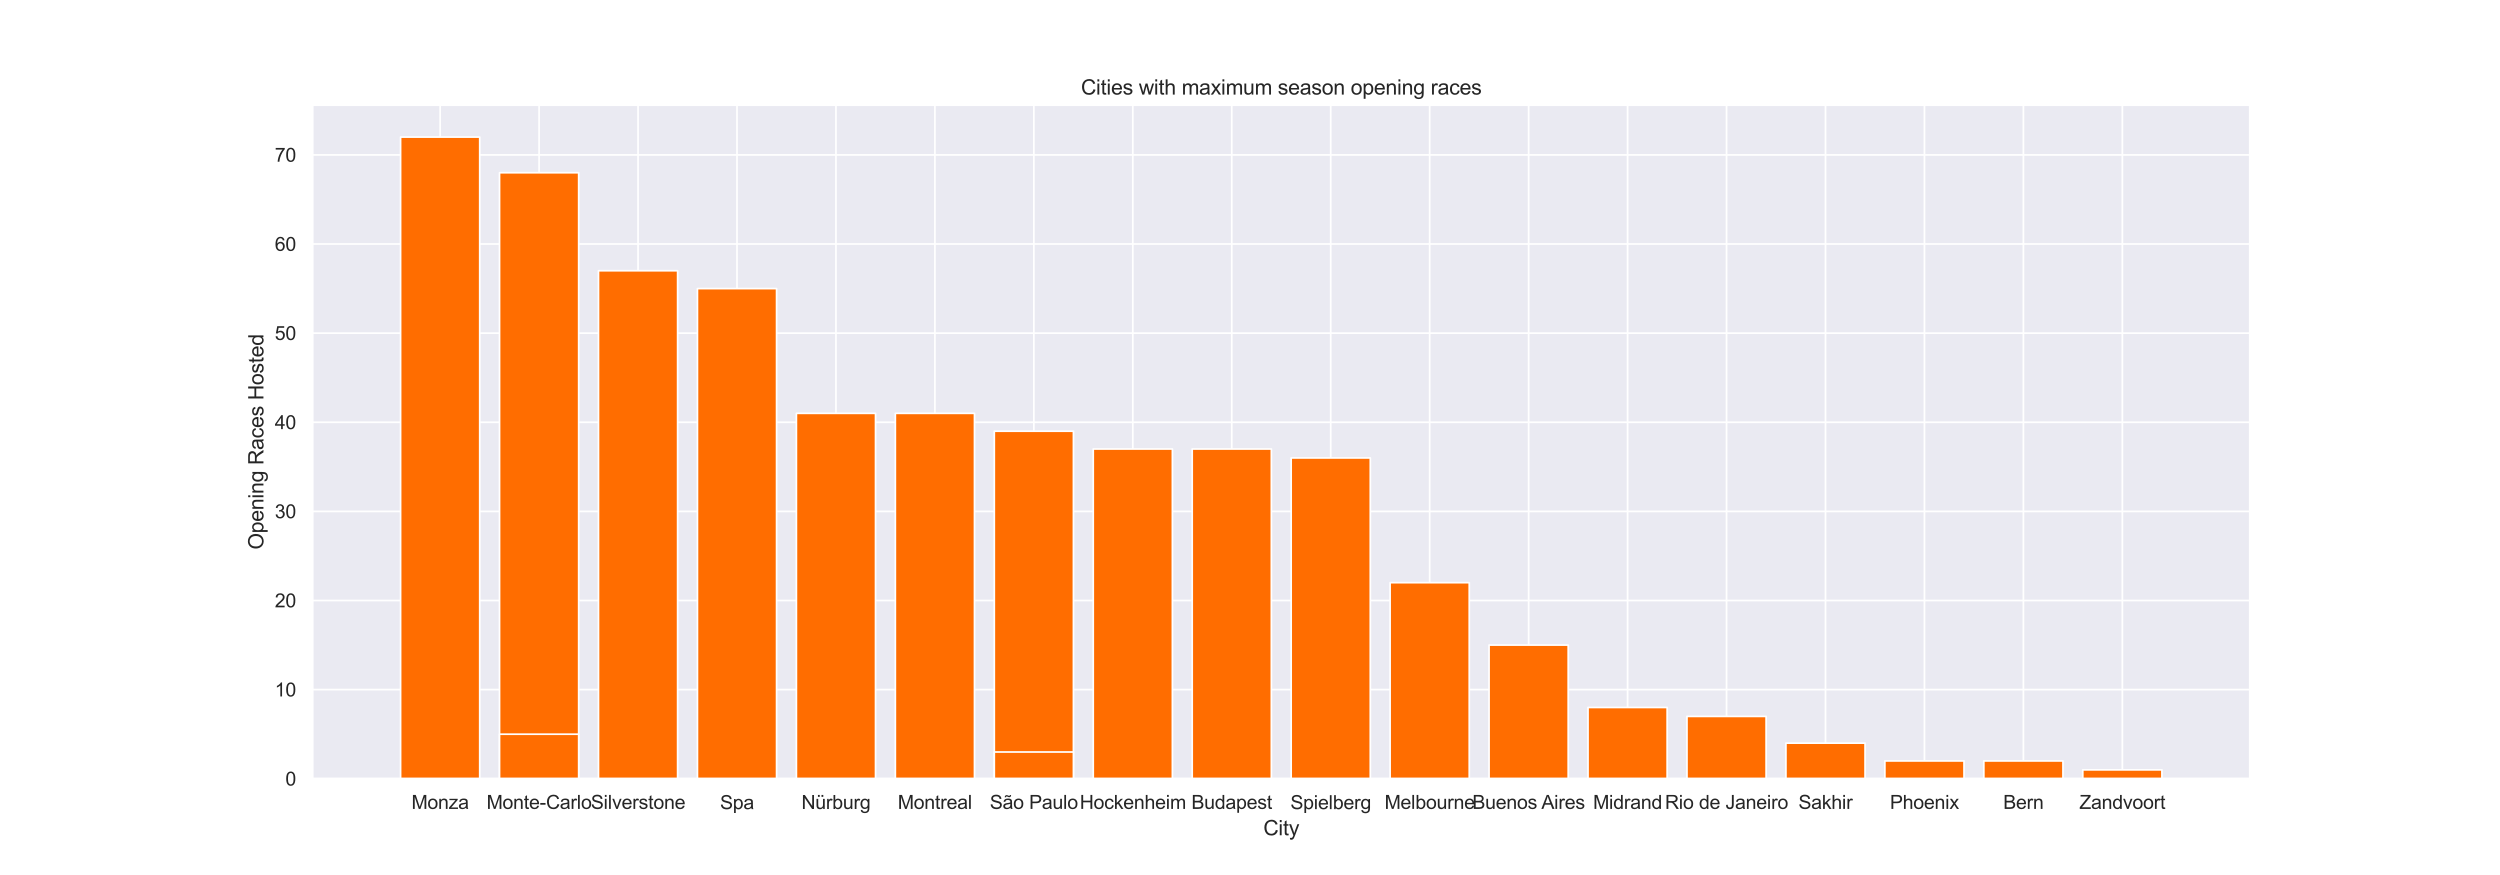 <?xml version="1.0" encoding="utf-8" standalone="no"?>
<!DOCTYPE svg PUBLIC "-//W3C//DTD SVG 1.1//EN"
  "http://www.w3.org/Graphics/SVG/1.1/DTD/svg11.dtd">
<svg xmlns:xlink="http://www.w3.org/1999/xlink" width="1440pt" height="504pt" viewBox="0 0 1440 504" xmlns="http://www.w3.org/2000/svg" version="1.1">
 <defs>
  <style type="text/css">*{stroke-linejoin: round; stroke-linecap: butt}</style>
 </defs>
 <g id="figure_1">
  <g id="patch_1">
   <path d="M 0 504 
L 1440 504 
L 1440 0 
L 0 0 
z
" style="fill: #ffffff"/>
  </g>
  <g id="axes_1">
   <g id="patch_2">
    <path d="M 180 448.56 
L 1296 448.56 
L 1296 60.48 
L 180 60.48 
z
" style="fill: #eaeaf2"/>
   </g>
   <g id="matplotlib.axis_1">
    <g id="xtick_1">
     <g id="line2d_1">
      <path d="M 253.526 448.56 
L 253.526 60.48 
" clip-path="url(#p612c0706e7)" style="fill: none; stroke: #ffffff; stroke-linecap: round"/>
     </g>
     <g id="text_1">
      <!-- Monza -->
      <g style="fill: #262626" transform="translate(237.019 465.934)scale(0.11 -0.11)">
       <defs>
        <path id="ArialMT-4d" d="M 475 0 
L 475 4581 
L 1388 4581 
L 2472 1338 
Q 2622 884 2691 659 
Q 2769 909 2934 1394 
L 4031 4581 
L 4847 4581 
L 4847 0 
L 4263 0 
L 4263 3834 
L 2931 0 
L 2384 0 
L 1059 3900 
L 1059 0 
L 475 0 
z
" transform="scale(0.016)"/>
        <path id="ArialMT-6f" d="M 213 1659 
Q 213 2581 725 3025 
Q 1153 3394 1769 3394 
Q 2453 3394 2887 2945 
Q 3322 2497 3322 1706 
Q 3322 1066 3130 698 
Q 2938 331 2570 128 
Q 2203 -75 1769 -75 
Q 1072 -75 642 372 
Q 213 819 213 1659 
z
M 791 1659 
Q 791 1022 1069 705 
Q 1347 388 1769 388 
Q 2188 388 2466 706 
Q 2744 1025 2744 1678 
Q 2744 2294 2464 2611 
Q 2184 2928 1769 2928 
Q 1347 2928 1069 2612 
Q 791 2297 791 1659 
z
" transform="scale(0.016)"/>
        <path id="ArialMT-6e" d="M 422 0 
L 422 3319 
L 928 3319 
L 928 2847 
Q 1294 3394 1984 3394 
Q 2284 3394 2536 3286 
Q 2788 3178 2913 3003 
Q 3038 2828 3088 2588 
Q 3119 2431 3119 2041 
L 3119 0 
L 2556 0 
L 2556 2019 
Q 2556 2363 2490 2533 
Q 2425 2703 2258 2804 
Q 2091 2906 1866 2906 
Q 1506 2906 1245 2678 
Q 984 2450 984 1813 
L 984 0 
L 422 0 
z
" transform="scale(0.016)"/>
        <path id="ArialMT-7a" d="M 125 0 
L 125 456 
L 2238 2881 
Q 1878 2863 1603 2863 
L 250 2863 
L 250 3319 
L 2963 3319 
L 2963 2947 
L 1166 841 
L 819 456 
Q 1197 484 1528 484 
L 3063 484 
L 3063 0 
L 125 0 
z
" transform="scale(0.016)"/>
        <path id="ArialMT-61" d="M 2588 409 
Q 2275 144 1986 34 
Q 1697 -75 1366 -75 
Q 819 -75 525 192 
Q 231 459 231 875 
Q 231 1119 342 1320 
Q 453 1522 633 1644 
Q 813 1766 1038 1828 
Q 1203 1872 1538 1913 
Q 2219 1994 2541 2106 
Q 2544 2222 2544 2253 
Q 2544 2597 2384 2738 
Q 2169 2928 1744 2928 
Q 1347 2928 1158 2789 
Q 969 2650 878 2297 
L 328 2372 
Q 403 2725 575 2942 
Q 747 3159 1072 3276 
Q 1397 3394 1825 3394 
Q 2250 3394 2515 3294 
Q 2781 3194 2906 3042 
Q 3031 2891 3081 2659 
Q 3109 2516 3109 2141 
L 3109 1391 
Q 3109 606 3145 398 
Q 3181 191 3288 0 
L 2700 0 
Q 2613 175 2588 409 
z
M 2541 1666 
Q 2234 1541 1622 1453 
Q 1275 1403 1131 1340 
Q 988 1278 909 1158 
Q 831 1038 831 891 
Q 831 666 1001 516 
Q 1172 366 1500 366 
Q 1825 366 2078 508 
Q 2331 650 2450 897 
Q 2541 1088 2541 1459 
L 2541 1666 
z
" transform="scale(0.016)"/>
       </defs>
       <use xlink:href="#ArialMT-4d"/>
       <use xlink:href="#ArialMT-6f" x="83.301"/>
       <use xlink:href="#ArialMT-6e" x="138.916"/>
       <use xlink:href="#ArialMT-7a" x="194.531"/>
       <use xlink:href="#ArialMT-61" x="244.531"/>
      </g>
     </g>
    </g>
    <g id="xtick_2">
     <g id="line2d_2">
      <path d="M 310.523 448.56 
L 310.523 60.48 
" clip-path="url(#p612c0706e7)" style="fill: none; stroke: #ffffff; stroke-linecap: round"/>
     </g>
     <g id="text_2">
      <!-- Monte-Carlo -->
      <g style="fill: #262626" transform="translate(280.264 465.934)scale(0.11 -0.11)">
       <defs>
        <path id="ArialMT-74" d="M 1650 503 
L 1731 6 
Q 1494 -44 1306 -44 
Q 1000 -44 831 53 
Q 663 150 594 308 
Q 525 466 525 972 
L 525 2881 
L 113 2881 
L 113 3319 
L 525 3319 
L 525 4141 
L 1084 4478 
L 1084 3319 
L 1650 3319 
L 1650 2881 
L 1084 2881 
L 1084 941 
Q 1084 700 1114 631 
Q 1144 563 1211 522 
Q 1278 481 1403 481 
Q 1497 481 1650 503 
z
" transform="scale(0.016)"/>
        <path id="ArialMT-65" d="M 2694 1069 
L 3275 997 
Q 3138 488 2766 206 
Q 2394 -75 1816 -75 
Q 1088 -75 661 373 
Q 234 822 234 1631 
Q 234 2469 665 2931 
Q 1097 3394 1784 3394 
Q 2450 3394 2872 2941 
Q 3294 2488 3294 1666 
Q 3294 1616 3291 1516 
L 816 1516 
Q 847 969 1125 678 
Q 1403 388 1819 388 
Q 2128 388 2347 550 
Q 2566 713 2694 1069 
z
M 847 1978 
L 2700 1978 
Q 2663 2397 2488 2606 
Q 2219 2931 1791 2931 
Q 1403 2931 1139 2672 
Q 875 2413 847 1978 
z
" transform="scale(0.016)"/>
        <path id="ArialMT-2d" d="M 203 1375 
L 203 1941 
L 1931 1941 
L 1931 1375 
L 203 1375 
z
" transform="scale(0.016)"/>
        <path id="ArialMT-43" d="M 3763 1606 
L 4369 1453 
Q 4178 706 3683 314 
Q 3188 -78 2472 -78 
Q 1731 -78 1267 223 
Q 803 525 561 1097 
Q 319 1669 319 2325 
Q 319 3041 592 3573 
Q 866 4106 1370 4382 
Q 1875 4659 2481 4659 
Q 3169 4659 3637 4309 
Q 4106 3959 4291 3325 
L 3694 3184 
Q 3534 3684 3231 3912 
Q 2928 4141 2469 4141 
Q 1941 4141 1586 3887 
Q 1231 3634 1087 3207 
Q 944 2781 944 2328 
Q 944 1744 1114 1308 
Q 1284 872 1643 656 
Q 2003 441 2422 441 
Q 2931 441 3284 734 
Q 3638 1028 3763 1606 
z
" transform="scale(0.016)"/>
        <path id="ArialMT-72" d="M 416 0 
L 416 3319 
L 922 3319 
L 922 2816 
Q 1116 3169 1280 3281 
Q 1444 3394 1641 3394 
Q 1925 3394 2219 3213 
L 2025 2691 
Q 1819 2813 1613 2813 
Q 1428 2813 1281 2702 
Q 1134 2591 1072 2394 
Q 978 2094 978 1738 
L 978 0 
L 416 0 
z
" transform="scale(0.016)"/>
        <path id="ArialMT-6c" d="M 409 0 
L 409 4581 
L 972 4581 
L 972 0 
L 409 0 
z
" transform="scale(0.016)"/>
       </defs>
       <use xlink:href="#ArialMT-4d"/>
       <use xlink:href="#ArialMT-6f" x="83.301"/>
       <use xlink:href="#ArialMT-6e" x="138.916"/>
       <use xlink:href="#ArialMT-74" x="194.531"/>
       <use xlink:href="#ArialMT-65" x="222.314"/>
       <use xlink:href="#ArialMT-2d" x="277.93"/>
       <use xlink:href="#ArialMT-43" x="311.23"/>
       <use xlink:href="#ArialMT-61" x="383.447"/>
       <use xlink:href="#ArialMT-72" x="439.062"/>
       <use xlink:href="#ArialMT-6c" x="472.363"/>
       <use xlink:href="#ArialMT-6f" x="494.58"/>
      </g>
     </g>
    </g>
    <g id="xtick_3">
     <g id="line2d_3">
      <path d="M 367.52 448.56 
L 367.52 60.48 
" clip-path="url(#p612c0706e7)" style="fill: none; stroke: #ffffff; stroke-linecap: round"/>
     </g>
     <g id="text_3">
      <!-- Silverstone -->
      <g style="fill: #262626" transform="translate(340.314 465.934)scale(0.11 -0.11)">
       <defs>
        <path id="ArialMT-53" d="M 288 1472 
L 859 1522 
Q 900 1178 1048 958 
Q 1197 738 1509 602 
Q 1822 466 2213 466 
Q 2559 466 2825 569 
Q 3091 672 3220 851 
Q 3350 1031 3350 1244 
Q 3350 1459 3225 1620 
Q 3100 1781 2813 1891 
Q 2628 1963 1997 2114 
Q 1366 2266 1113 2400 
Q 784 2572 623 2826 
Q 463 3081 463 3397 
Q 463 3744 659 4045 
Q 856 4347 1234 4503 
Q 1613 4659 2075 4659 
Q 2584 4659 2973 4495 
Q 3363 4331 3572 4012 
Q 3781 3694 3797 3291 
L 3216 3247 
Q 3169 3681 2898 3903 
Q 2628 4125 2100 4125 
Q 1550 4125 1298 3923 
Q 1047 3722 1047 3438 
Q 1047 3191 1225 3031 
Q 1400 2872 2139 2705 
Q 2878 2538 3153 2413 
Q 3553 2228 3743 1945 
Q 3934 1663 3934 1294 
Q 3934 928 3725 604 
Q 3516 281 3123 101 
Q 2731 -78 2241 -78 
Q 1619 -78 1198 103 
Q 778 284 539 648 
Q 300 1013 288 1472 
z
" transform="scale(0.016)"/>
        <path id="ArialMT-69" d="M 425 3934 
L 425 4581 
L 988 4581 
L 988 3934 
L 425 3934 
z
M 425 0 
L 425 3319 
L 988 3319 
L 988 0 
L 425 0 
z
" transform="scale(0.016)"/>
        <path id="ArialMT-76" d="M 1344 0 
L 81 3319 
L 675 3319 
L 1388 1331 
Q 1503 1009 1600 663 
Q 1675 925 1809 1294 
L 2547 3319 
L 3125 3319 
L 1869 0 
L 1344 0 
z
" transform="scale(0.016)"/>
        <path id="ArialMT-73" d="M 197 991 
L 753 1078 
Q 800 744 1014 566 
Q 1228 388 1613 388 
Q 2000 388 2187 545 
Q 2375 703 2375 916 
Q 2375 1106 2209 1216 
Q 2094 1291 1634 1406 
Q 1016 1563 777 1677 
Q 538 1791 414 1992 
Q 291 2194 291 2438 
Q 291 2659 392 2848 
Q 494 3038 669 3163 
Q 800 3259 1026 3326 
Q 1253 3394 1513 3394 
Q 1903 3394 2198 3281 
Q 2494 3169 2634 2976 
Q 2775 2784 2828 2463 
L 2278 2388 
Q 2241 2644 2061 2787 
Q 1881 2931 1553 2931 
Q 1166 2931 1000 2803 
Q 834 2675 834 2503 
Q 834 2394 903 2306 
Q 972 2216 1119 2156 
Q 1203 2125 1616 2013 
Q 2213 1853 2448 1751 
Q 2684 1650 2818 1456 
Q 2953 1263 2953 975 
Q 2953 694 2789 445 
Q 2625 197 2315 61 
Q 2006 -75 1616 -75 
Q 969 -75 630 194 
Q 291 463 197 991 
z
" transform="scale(0.016)"/>
       </defs>
       <use xlink:href="#ArialMT-53"/>
       <use xlink:href="#ArialMT-69" x="66.699"/>
       <use xlink:href="#ArialMT-6c" x="88.916"/>
       <use xlink:href="#ArialMT-76" x="111.133"/>
       <use xlink:href="#ArialMT-65" x="161.133"/>
       <use xlink:href="#ArialMT-72" x="216.748"/>
       <use xlink:href="#ArialMT-73" x="250.049"/>
       <use xlink:href="#ArialMT-74" x="300.049"/>
       <use xlink:href="#ArialMT-6f" x="327.832"/>
       <use xlink:href="#ArialMT-6e" x="383.447"/>
       <use xlink:href="#ArialMT-65" x="439.062"/>
      </g>
     </g>
    </g>
    <g id="xtick_4">
     <g id="line2d_4">
      <path d="M 424.517 448.56 
L 424.517 60.48 
" clip-path="url(#p612c0706e7)" style="fill: none; stroke: #ffffff; stroke-linecap: round"/>
     </g>
     <g id="text_4">
      <!-- Spa -->
      <g style="fill: #262626" transform="translate(414.731 466.068)scale(0.11 -0.11)">
       <defs>
        <path id="ArialMT-70" d="M 422 -1272 
L 422 3319 
L 934 3319 
L 934 2888 
Q 1116 3141 1344 3267 
Q 1572 3394 1897 3394 
Q 2322 3394 2647 3175 
Q 2972 2956 3137 2557 
Q 3303 2159 3303 1684 
Q 3303 1175 3120 767 
Q 2938 359 2589 142 
Q 2241 -75 1856 -75 
Q 1575 -75 1351 44 
Q 1128 163 984 344 
L 984 -1272 
L 422 -1272 
z
M 931 1641 
Q 931 1000 1190 694 
Q 1450 388 1819 388 
Q 2194 388 2461 705 
Q 2728 1022 2728 1688 
Q 2728 2322 2467 2637 
Q 2206 2953 1844 2953 
Q 1484 2953 1207 2617 
Q 931 2281 931 1641 
z
" transform="scale(0.016)"/>
       </defs>
       <use xlink:href="#ArialMT-53"/>
       <use xlink:href="#ArialMT-70" x="66.699"/>
       <use xlink:href="#ArialMT-61" x="122.314"/>
      </g>
     </g>
    </g>
    <g id="xtick_5">
     <g id="line2d_5">
      <path d="M 481.514 448.56 
L 481.514 60.48 
" clip-path="url(#p612c0706e7)" style="fill: none; stroke: #ffffff; stroke-linecap: round"/>
     </g>
     <g id="text_5">
      <!-- Nürburg -->
      <g style="fill: #262626" transform="translate(461.645 465.982)scale(0.11 -0.11)">
       <defs>
        <path id="ArialMT-4e" d="M 488 0 
L 488 4581 
L 1109 4581 
L 3516 984 
L 3516 4581 
L 4097 4581 
L 4097 0 
L 3475 0 
L 1069 3600 
L 1069 0 
L 488 0 
z
" transform="scale(0.016)"/>
        <path id="ArialMT-fc" d="M 2597 0 
L 2597 488 
Q 2209 -75 1544 -75 
Q 1250 -75 995 37 
Q 741 150 617 320 
Q 494 491 444 738 
Q 409 903 409 1263 
L 409 3319 
L 972 3319 
L 972 1478 
Q 972 1038 1006 884 
Q 1059 663 1231 536 
Q 1403 409 1656 409 
Q 1909 409 2131 539 
Q 2353 669 2445 892 
Q 2538 1116 2538 1541 
L 2538 3319 
L 3100 3319 
L 3100 0 
L 2597 0 
z
M 878 3969 
L 878 4609 
L 1466 4609 
L 1466 3969 
L 878 3969 
z
M 2044 3969 
L 2044 4609 
L 2631 4609 
L 2631 3969 
L 2044 3969 
z
" transform="scale(0.016)"/>
        <path id="ArialMT-62" d="M 941 0 
L 419 0 
L 419 4581 
L 981 4581 
L 981 2947 
Q 1338 3394 1891 3394 
Q 2197 3394 2470 3270 
Q 2744 3147 2920 2923 
Q 3097 2700 3197 2384 
Q 3297 2069 3297 1709 
Q 3297 856 2875 390 
Q 2453 -75 1863 -75 
Q 1275 -75 941 416 
L 941 0 
z
M 934 1684 
Q 934 1088 1097 822 
Q 1363 388 1816 388 
Q 2184 388 2453 708 
Q 2722 1028 2722 1663 
Q 2722 2313 2464 2622 
Q 2206 2931 1841 2931 
Q 1472 2931 1203 2611 
Q 934 2291 934 1684 
z
" transform="scale(0.016)"/>
        <path id="ArialMT-75" d="M 2597 0 
L 2597 488 
Q 2209 -75 1544 -75 
Q 1250 -75 995 37 
Q 741 150 617 320 
Q 494 491 444 738 
Q 409 903 409 1263 
L 409 3319 
L 972 3319 
L 972 1478 
Q 972 1038 1006 884 
Q 1059 663 1231 536 
Q 1403 409 1656 409 
Q 1909 409 2131 539 
Q 2353 669 2445 892 
Q 2538 1116 2538 1541 
L 2538 3319 
L 3100 3319 
L 3100 0 
L 2597 0 
z
" transform="scale(0.016)"/>
        <path id="ArialMT-67" d="M 319 -275 
L 866 -356 
Q 900 -609 1056 -725 
Q 1266 -881 1628 -881 
Q 2019 -881 2231 -725 
Q 2444 -569 2519 -288 
Q 2563 -116 2559 434 
Q 2191 0 1641 0 
Q 956 0 581 494 
Q 206 988 206 1678 
Q 206 2153 378 2554 
Q 550 2956 876 3175 
Q 1203 3394 1644 3394 
Q 2231 3394 2613 2919 
L 2613 3319 
L 3131 3319 
L 3131 450 
Q 3131 -325 2973 -648 
Q 2816 -972 2473 -1159 
Q 2131 -1347 1631 -1347 
Q 1038 -1347 672 -1080 
Q 306 -813 319 -275 
z
M 784 1719 
Q 784 1066 1043 766 
Q 1303 466 1694 466 
Q 2081 466 2343 764 
Q 2606 1063 2606 1700 
Q 2606 2309 2336 2618 
Q 2066 2928 1684 2928 
Q 1309 2928 1046 2623 
Q 784 2319 784 1719 
z
" transform="scale(0.016)"/>
       </defs>
       <use xlink:href="#ArialMT-4e"/>
       <use xlink:href="#ArialMT-fc" x="72.217"/>
       <use xlink:href="#ArialMT-72" x="127.832"/>
       <use xlink:href="#ArialMT-62" x="161.133"/>
       <use xlink:href="#ArialMT-75" x="216.748"/>
       <use xlink:href="#ArialMT-72" x="272.363"/>
       <use xlink:href="#ArialMT-67" x="305.664"/>
      </g>
     </g>
    </g>
    <g id="xtick_6">
     <g id="line2d_6">
      <path d="M 538.511 448.56 
L 538.511 60.48 
" clip-path="url(#p612c0706e7)" style="fill: none; stroke: #ffffff; stroke-linecap: round"/>
     </g>
     <g id="text_6">
      <!-- Montreal -->
      <g style="fill: #262626" transform="translate(517.114 465.934)scale(0.11 -0.11)">
       <use xlink:href="#ArialMT-4d"/>
       <use xlink:href="#ArialMT-6f" x="83.301"/>
       <use xlink:href="#ArialMT-6e" x="138.916"/>
       <use xlink:href="#ArialMT-74" x="194.531"/>
       <use xlink:href="#ArialMT-72" x="222.314"/>
       <use xlink:href="#ArialMT-65" x="255.615"/>
       <use xlink:href="#ArialMT-61" x="311.23"/>
       <use xlink:href="#ArialMT-6c" x="366.846"/>
      </g>
     </g>
    </g>
    <g id="xtick_7">
     <g id="line2d_7">
      <path d="M 595.508 448.56 
L 595.508 60.48 
" clip-path="url(#p612c0706e7)" style="fill: none; stroke: #ffffff; stroke-linecap: round"/>
     </g>
     <g id="text_7">
      <!-- São Paulo -->
      <g style="fill: #262626" transform="translate(570.128 465.934)scale(0.11 -0.11)">
       <defs>
        <path id="ArialMT-e3" d="M 2588 409 
Q 2275 144 1986 34 
Q 1697 -75 1366 -75 
Q 819 -75 525 192 
Q 231 459 231 875 
Q 231 1119 342 1320 
Q 453 1522 633 1644 
Q 813 1766 1038 1828 
Q 1203 1872 1538 1913 
Q 2219 1994 2541 2106 
Q 2544 2222 2544 2253 
Q 2544 2597 2384 2738 
Q 2169 2928 1744 2928 
Q 1347 2928 1158 2789 
Q 969 2650 878 2297 
L 328 2372 
Q 403 2725 575 2942 
Q 747 3159 1072 3276 
Q 1397 3394 1825 3394 
Q 2250 3394 2515 3294 
Q 2781 3194 2906 3042 
Q 3031 2891 3081 2659 
Q 3109 2516 3109 2141 
L 3109 1391 
Q 3109 606 3145 398 
Q 3181 191 3288 0 
L 2700 0 
Q 2613 175 2588 409 
z
M 2541 1666 
Q 2234 1541 1622 1453 
Q 1275 1403 1131 1340 
Q 988 1278 909 1158 
Q 831 1038 831 891 
Q 831 666 1001 516 
Q 1172 366 1500 366 
Q 1825 366 2078 508 
Q 2331 650 2450 897 
Q 2541 1088 2541 1459 
L 2541 1666 
z
M 716 3809 
Q 713 4134 894 4328 
Q 1072 4522 1350 4522 
Q 1544 4522 1878 4353 
Q 2063 4259 2172 4259 
Q 2272 4259 2325 4314 
Q 2378 4369 2400 4531 
L 2806 4531 
Q 2797 4175 2626 3997 
Q 2456 3819 2194 3819 
Q 1997 3819 1675 3994 
Q 1466 4106 1369 4106 
Q 1263 4106 1197 4031 
Q 1128 3956 1131 3809 
L 716 3809 
z
" transform="scale(0.016)"/>
        <path id="ArialMT-20" transform="scale(0.016)"/>
        <path id="ArialMT-50" d="M 494 0 
L 494 4581 
L 2222 4581 
Q 2678 4581 2919 4538 
Q 3256 4481 3484 4323 
Q 3713 4166 3852 3881 
Q 3991 3597 3991 3256 
Q 3991 2672 3619 2267 
Q 3247 1863 2275 1863 
L 1100 1863 
L 1100 0 
L 494 0 
z
M 1100 2403 
L 2284 2403 
Q 2872 2403 3119 2622 
Q 3366 2841 3366 3238 
Q 3366 3525 3220 3729 
Q 3075 3934 2838 4000 
Q 2684 4041 2272 4041 
L 1100 4041 
L 1100 2403 
z
" transform="scale(0.016)"/>
       </defs>
       <use xlink:href="#ArialMT-53"/>
       <use xlink:href="#ArialMT-e3" x="66.699"/>
       <use xlink:href="#ArialMT-6f" x="122.314"/>
       <use xlink:href="#ArialMT-20" x="177.93"/>
       <use xlink:href="#ArialMT-50" x="205.713"/>
       <use xlink:href="#ArialMT-61" x="272.412"/>
       <use xlink:href="#ArialMT-75" x="328.027"/>
       <use xlink:href="#ArialMT-6c" x="383.643"/>
       <use xlink:href="#ArialMT-6f" x="405.859"/>
      </g>
     </g>
    </g>
    <g id="xtick_8">
     <g id="line2d_8">
      <path d="M 652.505 448.56 
L 652.505 60.48 
" clip-path="url(#p612c0706e7)" style="fill: none; stroke: #ffffff; stroke-linecap: round"/>
     </g>
     <g id="text_8">
      <!-- Hockenheim -->
      <g style="fill: #262626" transform="translate(621.937 465.934)scale(0.11 -0.11)">
       <defs>
        <path id="ArialMT-48" d="M 513 0 
L 513 4581 
L 1119 4581 
L 1119 2700 
L 3500 2700 
L 3500 4581 
L 4106 4581 
L 4106 0 
L 3500 0 
L 3500 2159 
L 1119 2159 
L 1119 0 
L 513 0 
z
" transform="scale(0.016)"/>
        <path id="ArialMT-63" d="M 2588 1216 
L 3141 1144 
Q 3050 572 2676 248 
Q 2303 -75 1759 -75 
Q 1078 -75 664 370 
Q 250 816 250 1647 
Q 250 2184 428 2587 
Q 606 2991 970 3192 
Q 1334 3394 1763 3394 
Q 2303 3394 2647 3120 
Q 2991 2847 3088 2344 
L 2541 2259 
Q 2463 2594 2264 2762 
Q 2066 2931 1784 2931 
Q 1359 2931 1093 2626 
Q 828 2322 828 1663 
Q 828 994 1084 691 
Q 1341 388 1753 388 
Q 2084 388 2306 591 
Q 2528 794 2588 1216 
z
" transform="scale(0.016)"/>
        <path id="ArialMT-6b" d="M 425 0 
L 425 4581 
L 988 4581 
L 988 1969 
L 2319 3319 
L 3047 3319 
L 1778 2088 
L 3175 0 
L 2481 0 
L 1384 1697 
L 988 1316 
L 988 0 
L 425 0 
z
" transform="scale(0.016)"/>
        <path id="ArialMT-68" d="M 422 0 
L 422 4581 
L 984 4581 
L 984 2938 
Q 1378 3394 1978 3394 
Q 2347 3394 2619 3248 
Q 2891 3103 3008 2847 
Q 3125 2591 3125 2103 
L 3125 0 
L 2563 0 
L 2563 2103 
Q 2563 2525 2380 2717 
Q 2197 2909 1863 2909 
Q 1613 2909 1392 2779 
Q 1172 2650 1078 2428 
Q 984 2206 984 1816 
L 984 0 
L 422 0 
z
" transform="scale(0.016)"/>
        <path id="ArialMT-6d" d="M 422 0 
L 422 3319 
L 925 3319 
L 925 2853 
Q 1081 3097 1340 3245 
Q 1600 3394 1931 3394 
Q 2300 3394 2536 3241 
Q 2772 3088 2869 2813 
Q 3263 3394 3894 3394 
Q 4388 3394 4653 3120 
Q 4919 2847 4919 2278 
L 4919 0 
L 4359 0 
L 4359 2091 
Q 4359 2428 4304 2576 
Q 4250 2725 4106 2815 
Q 3963 2906 3769 2906 
Q 3419 2906 3187 2673 
Q 2956 2441 2956 1928 
L 2956 0 
L 2394 0 
L 2394 2156 
Q 2394 2531 2256 2718 
Q 2119 2906 1806 2906 
Q 1569 2906 1367 2781 
Q 1166 2656 1075 2415 
Q 984 2175 984 1722 
L 984 0 
L 422 0 
z
" transform="scale(0.016)"/>
       </defs>
       <use xlink:href="#ArialMT-48"/>
       <use xlink:href="#ArialMT-6f" x="72.217"/>
       <use xlink:href="#ArialMT-63" x="127.832"/>
       <use xlink:href="#ArialMT-6b" x="177.832"/>
       <use xlink:href="#ArialMT-65" x="227.832"/>
       <use xlink:href="#ArialMT-6e" x="283.447"/>
       <use xlink:href="#ArialMT-68" x="339.062"/>
       <use xlink:href="#ArialMT-65" x="394.678"/>
       <use xlink:href="#ArialMT-69" x="450.293"/>
       <use xlink:href="#ArialMT-6d" x="472.51"/>
      </g>
     </g>
    </g>
    <g id="xtick_9">
     <g id="line2d_9">
      <path d="M 709.502 448.56 
L 709.502 60.48 
" clip-path="url(#p612c0706e7)" style="fill: none; stroke: #ffffff; stroke-linecap: round"/>
     </g>
     <g id="text_9">
      <!-- Budapest -->
      <g style="fill: #262626" transform="translate(686.262 465.934)scale(0.11 -0.11)">
       <defs>
        <path id="ArialMT-42" d="M 469 0 
L 469 4581 
L 2188 4581 
Q 2713 4581 3030 4442 
Q 3347 4303 3526 4014 
Q 3706 3725 3706 3409 
Q 3706 3116 3547 2856 
Q 3388 2597 3066 2438 
Q 3481 2316 3704 2022 
Q 3928 1728 3928 1328 
Q 3928 1006 3792 729 
Q 3656 453 3456 303 
Q 3256 153 2954 76 
Q 2653 0 2216 0 
L 469 0 
z
M 1075 2656 
L 2066 2656 
Q 2469 2656 2644 2709 
Q 2875 2778 2992 2937 
Q 3109 3097 3109 3338 
Q 3109 3566 3000 3739 
Q 2891 3913 2687 3977 
Q 2484 4041 1991 4041 
L 1075 4041 
L 1075 2656 
z
M 1075 541 
L 2216 541 
Q 2509 541 2628 563 
Q 2838 600 2978 687 
Q 3119 775 3209 942 
Q 3300 1109 3300 1328 
Q 3300 1584 3169 1773 
Q 3038 1963 2805 2039 
Q 2572 2116 2134 2116 
L 1075 2116 
L 1075 541 
z
" transform="scale(0.016)"/>
        <path id="ArialMT-64" d="M 2575 0 
L 2575 419 
Q 2259 -75 1647 -75 
Q 1250 -75 917 144 
Q 584 363 401 755 
Q 219 1147 219 1656 
Q 219 2153 384 2558 
Q 550 2963 881 3178 
Q 1213 3394 1622 3394 
Q 1922 3394 2156 3267 
Q 2391 3141 2538 2938 
L 2538 4581 
L 3097 4581 
L 3097 0 
L 2575 0 
z
M 797 1656 
Q 797 1019 1065 703 
Q 1334 388 1700 388 
Q 2069 388 2326 689 
Q 2584 991 2584 1609 
Q 2584 2291 2321 2609 
Q 2059 2928 1675 2928 
Q 1300 2928 1048 2622 
Q 797 2316 797 1656 
z
" transform="scale(0.016)"/>
       </defs>
       <use xlink:href="#ArialMT-42"/>
       <use xlink:href="#ArialMT-75" x="66.699"/>
       <use xlink:href="#ArialMT-64" x="122.314"/>
       <use xlink:href="#ArialMT-61" x="177.93"/>
       <use xlink:href="#ArialMT-70" x="233.545"/>
       <use xlink:href="#ArialMT-65" x="289.16"/>
       <use xlink:href="#ArialMT-73" x="344.775"/>
       <use xlink:href="#ArialMT-74" x="394.775"/>
      </g>
     </g>
    </g>
    <g id="xtick_10">
     <g id="line2d_10">
      <path d="M 766.498 448.56 
L 766.498 60.48 
" clip-path="url(#p612c0706e7)" style="fill: none; stroke: #ffffff; stroke-linecap: round"/>
     </g>
     <g id="text_10">
      <!-- Spielberg -->
      <g style="fill: #262626" transform="translate(743.262 466.068)scale(0.11 -0.11)">
       <use xlink:href="#ArialMT-53"/>
       <use xlink:href="#ArialMT-70" x="66.699"/>
       <use xlink:href="#ArialMT-69" x="122.314"/>
       <use xlink:href="#ArialMT-65" x="144.531"/>
       <use xlink:href="#ArialMT-6c" x="200.146"/>
       <use xlink:href="#ArialMT-62" x="222.363"/>
       <use xlink:href="#ArialMT-65" x="277.979"/>
       <use xlink:href="#ArialMT-72" x="333.594"/>
       <use xlink:href="#ArialMT-67" x="366.895"/>
      </g>
     </g>
    </g>
    <g id="xtick_11">
     <g id="line2d_11">
      <path d="M 823.495 448.56 
L 823.495 60.48 
" clip-path="url(#p612c0706e7)" style="fill: none; stroke: #ffffff; stroke-linecap: round"/>
     </g>
     <g id="text_11">
      <!-- Melbourne -->
      <g style="fill: #262626" transform="translate(797.51 465.934)scale(0.11 -0.11)">
       <use xlink:href="#ArialMT-4d"/>
       <use xlink:href="#ArialMT-65" x="83.301"/>
       <use xlink:href="#ArialMT-6c" x="138.916"/>
       <use xlink:href="#ArialMT-62" x="161.133"/>
       <use xlink:href="#ArialMT-6f" x="216.748"/>
       <use xlink:href="#ArialMT-75" x="272.363"/>
       <use xlink:href="#ArialMT-72" x="327.979"/>
       <use xlink:href="#ArialMT-6e" x="361.279"/>
       <use xlink:href="#ArialMT-65" x="416.895"/>
      </g>
     </g>
    </g>
    <g id="xtick_12">
     <g id="line2d_12">
      <path d="M 880.492 448.56 
L 880.492 60.48 
" clip-path="url(#p612c0706e7)" style="fill: none; stroke: #ffffff; stroke-linecap: round"/>
     </g>
     <g id="text_12">
      <!-- Buenos Aires -->
      <g style="fill: #262626" transform="translate(848.084 465.934)scale(0.11 -0.11)">
       <defs>
        <path id="ArialMT-41" d="M -9 0 
L 1750 4581 
L 2403 4581 
L 4278 0 
L 3588 0 
L 3053 1388 
L 1138 1388 
L 634 0 
L -9 0 
z
M 1313 1881 
L 2866 1881 
L 2388 3150 
Q 2169 3728 2063 4100 
Q 1975 3659 1816 3225 
L 1313 1881 
z
" transform="scale(0.016)"/>
       </defs>
       <use xlink:href="#ArialMT-42"/>
       <use xlink:href="#ArialMT-75" x="66.699"/>
       <use xlink:href="#ArialMT-65" x="122.314"/>
       <use xlink:href="#ArialMT-6e" x="177.93"/>
       <use xlink:href="#ArialMT-6f" x="233.545"/>
       <use xlink:href="#ArialMT-73" x="289.16"/>
       <use xlink:href="#ArialMT-20" x="339.16"/>
       <use xlink:href="#ArialMT-41" x="361.443"/>
       <use xlink:href="#ArialMT-69" x="428.143"/>
       <use xlink:href="#ArialMT-72" x="450.359"/>
       <use xlink:href="#ArialMT-65" x="483.66"/>
       <use xlink:href="#ArialMT-73" x="539.275"/>
      </g>
     </g>
    </g>
    <g id="xtick_13">
     <g id="line2d_13">
      <path d="M 937.489 448.56 
L 937.489 60.48 
" clip-path="url(#p612c0706e7)" style="fill: none; stroke: #ffffff; stroke-linecap: round"/>
     </g>
     <g id="text_13">
      <!-- Midrand -->
      <g style="fill: #262626" transform="translate(917.621 465.934)scale(0.11 -0.11)">
       <use xlink:href="#ArialMT-4d"/>
       <use xlink:href="#ArialMT-69" x="83.301"/>
       <use xlink:href="#ArialMT-64" x="105.518"/>
       <use xlink:href="#ArialMT-72" x="161.133"/>
       <use xlink:href="#ArialMT-61" x="194.434"/>
       <use xlink:href="#ArialMT-6e" x="250.049"/>
       <use xlink:href="#ArialMT-64" x="305.664"/>
      </g>
     </g>
    </g>
    <g id="xtick_14">
     <g id="line2d_14">
      <path d="M 994.486 448.56 
L 994.486 60.48 
" clip-path="url(#p612c0706e7)" style="fill: none; stroke: #ffffff; stroke-linecap: round"/>
     </g>
     <g id="text_14">
      <!-- Rio de Janeiro -->
      <g style="fill: #262626" transform="translate(959.023 465.934)scale(0.11 -0.11)">
       <defs>
        <path id="ArialMT-52" d="M 503 0 
L 503 4581 
L 2534 4581 
Q 3147 4581 3465 4457 
Q 3784 4334 3975 4021 
Q 4166 3709 4166 3331 
Q 4166 2844 3850 2509 
Q 3534 2175 2875 2084 
Q 3116 1969 3241 1856 
Q 3506 1613 3744 1247 
L 4541 0 
L 3778 0 
L 3172 953 
Q 2906 1366 2734 1584 
Q 2563 1803 2427 1890 
Q 2291 1978 2150 2013 
Q 2047 2034 1813 2034 
L 1109 2034 
L 1109 0 
L 503 0 
z
M 1109 2559 
L 2413 2559 
Q 2828 2559 3062 2645 
Q 3297 2731 3419 2920 
Q 3541 3109 3541 3331 
Q 3541 3656 3305 3865 
Q 3069 4075 2559 4075 
L 1109 4075 
L 1109 2559 
z
" transform="scale(0.016)"/>
        <path id="ArialMT-4a" d="M 184 1300 
L 731 1375 
Q 753 850 928 656 
Q 1103 463 1413 463 
Q 1641 463 1806 567 
Q 1972 672 2034 851 
Q 2097 1031 2097 1425 
L 2097 4581 
L 2703 4581 
L 2703 1459 
Q 2703 884 2564 568 
Q 2425 253 2123 87 
Q 1822 -78 1416 -78 
Q 813 -78 492 269 
Q 172 616 184 1300 
z
" transform="scale(0.016)"/>
       </defs>
       <use xlink:href="#ArialMT-52"/>
       <use xlink:href="#ArialMT-69" x="72.217"/>
       <use xlink:href="#ArialMT-6f" x="94.434"/>
       <use xlink:href="#ArialMT-20" x="150.049"/>
       <use xlink:href="#ArialMT-64" x="177.832"/>
       <use xlink:href="#ArialMT-65" x="233.447"/>
       <use xlink:href="#ArialMT-20" x="289.062"/>
       <use xlink:href="#ArialMT-4a" x="316.846"/>
       <use xlink:href="#ArialMT-61" x="366.846"/>
       <use xlink:href="#ArialMT-6e" x="422.461"/>
       <use xlink:href="#ArialMT-65" x="478.076"/>
       <use xlink:href="#ArialMT-69" x="533.691"/>
       <use xlink:href="#ArialMT-72" x="555.908"/>
       <use xlink:href="#ArialMT-6f" x="589.209"/>
      </g>
     </g>
    </g>
    <g id="xtick_15">
     <g id="line2d_15">
      <path d="M 1051.483 448.56 
L 1051.483 60.48 
" clip-path="url(#p612c0706e7)" style="fill: none; stroke: #ffffff; stroke-linecap: round"/>
     </g>
     <g id="text_15">
      <!-- Sakhir -->
      <g style="fill: #262626" transform="translate(1035.894 465.934)scale(0.11 -0.11)">
       <use xlink:href="#ArialMT-53"/>
       <use xlink:href="#ArialMT-61" x="66.699"/>
       <use xlink:href="#ArialMT-6b" x="122.314"/>
       <use xlink:href="#ArialMT-68" x="172.314"/>
       <use xlink:href="#ArialMT-69" x="227.93"/>
       <use xlink:href="#ArialMT-72" x="250.146"/>
      </g>
     </g>
    </g>
    <g id="xtick_16">
     <g id="line2d_16">
      <path d="M 1108.48 448.56 
L 1108.48 60.48 
" clip-path="url(#p612c0706e7)" style="fill: none; stroke: #ffffff; stroke-linecap: round"/>
     </g>
     <g id="text_16">
      <!-- Phoenix -->
      <g style="fill: #262626" transform="translate(1088.605 465.934)scale(0.11 -0.11)">
       <defs>
        <path id="ArialMT-78" d="M 47 0 
L 1259 1725 
L 138 3319 
L 841 3319 
L 1350 2541 
Q 1494 2319 1581 2169 
Q 1719 2375 1834 2534 
L 2394 3319 
L 3066 3319 
L 1919 1756 
L 3153 0 
L 2463 0 
L 1781 1031 
L 1600 1309 
L 728 0 
L 47 0 
z
" transform="scale(0.016)"/>
       </defs>
       <use xlink:href="#ArialMT-50"/>
       <use xlink:href="#ArialMT-68" x="66.699"/>
       <use xlink:href="#ArialMT-6f" x="122.314"/>
       <use xlink:href="#ArialMT-65" x="177.93"/>
       <use xlink:href="#ArialMT-6e" x="233.545"/>
       <use xlink:href="#ArialMT-69" x="289.16"/>
       <use xlink:href="#ArialMT-78" x="311.377"/>
      </g>
     </g>
    </g>
    <g id="xtick_17">
     <g id="line2d_17">
      <path d="M 1165.477 448.56 
L 1165.477 60.48 
" clip-path="url(#p612c0706e7)" style="fill: none; stroke: #ffffff; stroke-linecap: round"/>
     </g>
     <g id="text_17">
      <!-- Bern -->
      <g style="fill: #262626" transform="translate(1153.86 465.934)scale(0.11 -0.11)">
       <use xlink:href="#ArialMT-42"/>
       <use xlink:href="#ArialMT-65" x="66.699"/>
       <use xlink:href="#ArialMT-72" x="122.314"/>
       <use xlink:href="#ArialMT-6e" x="155.615"/>
      </g>
     </g>
    </g>
    <g id="xtick_18">
     <g id="line2d_18">
      <path d="M 1222.474 448.56 
L 1222.474 60.48 
" clip-path="url(#p612c0706e7)" style="fill: none; stroke: #ffffff; stroke-linecap: round"/>
     </g>
     <g id="text_18">
      <!-- Zandvoort -->
      <g style="fill: #262626" transform="translate(1197.713 465.934)scale(0.11 -0.11)">
       <defs>
        <path id="ArialMT-5a" d="M 128 0 
L 128 563 
L 2475 3497 
Q 2725 3809 2950 4041 
L 394 4041 
L 394 4581 
L 3675 4581 
L 3675 4041 
L 1103 863 
L 825 541 
L 3750 541 
L 3750 0 
L 128 0 
z
" transform="scale(0.016)"/>
       </defs>
       <use xlink:href="#ArialMT-5a"/>
       <use xlink:href="#ArialMT-61" x="61.084"/>
       <use xlink:href="#ArialMT-6e" x="116.699"/>
       <use xlink:href="#ArialMT-64" x="172.314"/>
       <use xlink:href="#ArialMT-76" x="227.93"/>
       <use xlink:href="#ArialMT-6f" x="277.93"/>
       <use xlink:href="#ArialMT-6f" x="333.545"/>
       <use xlink:href="#ArialMT-72" x="389.16"/>
       <use xlink:href="#ArialMT-74" x="422.461"/>
      </g>
     </g>
    </g>
    <g id="text_19">
     <!-- City -->
     <g style="fill: #262626" transform="translate(727.667 481.118)scale(0.12 -0.12)">
      <defs>
       <path id="ArialMT-79" d="M 397 -1278 
L 334 -750 
Q 519 -800 656 -800 
Q 844 -800 956 -737 
Q 1069 -675 1141 -563 
Q 1194 -478 1313 -144 
Q 1328 -97 1363 -6 
L 103 3319 
L 709 3319 
L 1400 1397 
Q 1534 1031 1641 628 
Q 1738 1016 1872 1384 
L 2581 3319 
L 3144 3319 
L 1881 -56 
Q 1678 -603 1566 -809 
Q 1416 -1088 1222 -1217 
Q 1028 -1347 759 -1347 
Q 597 -1347 397 -1278 
z
" transform="scale(0.016)"/>
      </defs>
      <use xlink:href="#ArialMT-43"/>
      <use xlink:href="#ArialMT-69" x="72.217"/>
      <use xlink:href="#ArialMT-74" x="94.434"/>
      <use xlink:href="#ArialMT-79" x="122.217"/>
     </g>
    </g>
   </g>
   <g id="matplotlib.axis_2">
    <g id="ytick_1">
     <g id="line2d_19">
      <path d="M 180 448.56 
L 1296 448.56 
" clip-path="url(#p612c0706e7)" style="fill: none; stroke: #ffffff; stroke-linecap: round"/>
     </g>
     <g id="text_20">
      <!-- 0 -->
      <g style="fill: #262626" transform="translate(164.383 452.497)scale(0.11 -0.11)">
       <defs>
        <path id="ArialMT-30" d="M 266 2259 
Q 266 3072 433 3567 
Q 600 4063 929 4331 
Q 1259 4600 1759 4600 
Q 2128 4600 2406 4451 
Q 2684 4303 2865 4023 
Q 3047 3744 3150 3342 
Q 3253 2941 3253 2259 
Q 3253 1453 3087 958 
Q 2922 463 2592 192 
Q 2263 -78 1759 -78 
Q 1097 -78 719 397 
Q 266 969 266 2259 
z
M 844 2259 
Q 844 1131 1108 757 
Q 1372 384 1759 384 
Q 2147 384 2411 759 
Q 2675 1134 2675 2259 
Q 2675 3391 2411 3762 
Q 2147 4134 1753 4134 
Q 1366 4134 1134 3806 
Q 844 3388 844 2259 
z
" transform="scale(0.016)"/>
       </defs>
       <use xlink:href="#ArialMT-30"/>
      </g>
     </g>
    </g>
    <g id="ytick_2">
     <g id="line2d_20">
      <path d="M 180 397.227 
L 1296 397.227 
" clip-path="url(#p612c0706e7)" style="fill: none; stroke: #ffffff; stroke-linecap: round"/>
     </g>
     <g id="text_21">
      <!-- 10 -->
      <g style="fill: #262626" transform="translate(158.266 401.163)scale(0.11 -0.11)">
       <defs>
        <path id="ArialMT-31" d="M 2384 0 
L 1822 0 
L 1822 3584 
Q 1619 3391 1289 3197 
Q 959 3003 697 2906 
L 697 3450 
Q 1169 3672 1522 3987 
Q 1875 4303 2022 4600 
L 2384 4600 
L 2384 0 
z
" transform="scale(0.016)"/>
       </defs>
       <use xlink:href="#ArialMT-31"/>
       <use xlink:href="#ArialMT-30" x="55.615"/>
      </g>
     </g>
    </g>
    <g id="ytick_3">
     <g id="line2d_21">
      <path d="M 180 345.893 
L 1296 345.893 
" clip-path="url(#p612c0706e7)" style="fill: none; stroke: #ffffff; stroke-linecap: round"/>
     </g>
     <g id="text_22">
      <!-- 20 -->
      <g style="fill: #262626" transform="translate(158.266 349.83)scale(0.11 -0.11)">
       <defs>
        <path id="ArialMT-32" d="M 3222 541 
L 3222 0 
L 194 0 
Q 188 203 259 391 
Q 375 700 629 1000 
Q 884 1300 1366 1694 
Q 2113 2306 2375 2664 
Q 2638 3022 2638 3341 
Q 2638 3675 2398 3904 
Q 2159 4134 1775 4134 
Q 1369 4134 1125 3890 
Q 881 3647 878 3216 
L 300 3275 
Q 359 3922 746 4261 
Q 1134 4600 1788 4600 
Q 2447 4600 2831 4234 
Q 3216 3869 3216 3328 
Q 3216 3053 3103 2787 
Q 2991 2522 2730 2228 
Q 2469 1934 1863 1422 
Q 1356 997 1212 845 
Q 1069 694 975 541 
L 3222 541 
z
" transform="scale(0.016)"/>
       </defs>
       <use xlink:href="#ArialMT-32"/>
       <use xlink:href="#ArialMT-30" x="55.615"/>
      </g>
     </g>
    </g>
    <g id="ytick_4">
     <g id="line2d_22">
      <path d="M 180 294.56 
L 1296 294.56 
" clip-path="url(#p612c0706e7)" style="fill: none; stroke: #ffffff; stroke-linecap: round"/>
     </g>
     <g id="text_23">
      <!-- 30 -->
      <g style="fill: #262626" transform="translate(158.266 298.497)scale(0.11 -0.11)">
       <defs>
        <path id="ArialMT-33" d="M 269 1209 
L 831 1284 
Q 928 806 1161 595 
Q 1394 384 1728 384 
Q 2125 384 2398 659 
Q 2672 934 2672 1341 
Q 2672 1728 2419 1979 
Q 2166 2231 1775 2231 
Q 1616 2231 1378 2169 
L 1441 2663 
Q 1497 2656 1531 2656 
Q 1891 2656 2178 2843 
Q 2466 3031 2466 3422 
Q 2466 3731 2256 3934 
Q 2047 4138 1716 4138 
Q 1388 4138 1169 3931 
Q 950 3725 888 3313 
L 325 3413 
Q 428 3978 793 4289 
Q 1159 4600 1703 4600 
Q 2078 4600 2393 4439 
Q 2709 4278 2876 4000 
Q 3044 3722 3044 3409 
Q 3044 3113 2884 2869 
Q 2725 2625 2413 2481 
Q 2819 2388 3044 2092 
Q 3269 1797 3269 1353 
Q 3269 753 2831 336 
Q 2394 -81 1725 -81 
Q 1122 -81 723 278 
Q 325 638 269 1209 
z
" transform="scale(0.016)"/>
       </defs>
       <use xlink:href="#ArialMT-33"/>
       <use xlink:href="#ArialMT-30" x="55.615"/>
      </g>
     </g>
    </g>
    <g id="ytick_5">
     <g id="line2d_23">
      <path d="M 180 243.227 
L 1296 243.227 
" clip-path="url(#p612c0706e7)" style="fill: none; stroke: #ffffff; stroke-linecap: round"/>
     </g>
     <g id="text_24">
      <!-- 40 -->
      <g style="fill: #262626" transform="translate(158.266 247.163)scale(0.11 -0.11)">
       <defs>
        <path id="ArialMT-34" d="M 2069 0 
L 2069 1097 
L 81 1097 
L 81 1613 
L 2172 4581 
L 2631 4581 
L 2631 1613 
L 3250 1613 
L 3250 1097 
L 2631 1097 
L 2631 0 
L 2069 0 
z
M 2069 1613 
L 2069 3678 
L 634 1613 
L 2069 1613 
z
" transform="scale(0.016)"/>
       </defs>
       <use xlink:href="#ArialMT-34"/>
       <use xlink:href="#ArialMT-30" x="55.615"/>
      </g>
     </g>
    </g>
    <g id="ytick_6">
     <g id="line2d_24">
      <path d="M 180 191.893 
L 1296 191.893 
" clip-path="url(#p612c0706e7)" style="fill: none; stroke: #ffffff; stroke-linecap: round"/>
     </g>
     <g id="text_25">
      <!-- 50 -->
      <g style="fill: #262626" transform="translate(158.266 195.83)scale(0.11 -0.11)">
       <defs>
        <path id="ArialMT-35" d="M 266 1200 
L 856 1250 
Q 922 819 1161 601 
Q 1400 384 1738 384 
Q 2144 384 2425 690 
Q 2706 997 2706 1503 
Q 2706 1984 2436 2262 
Q 2166 2541 1728 2541 
Q 1456 2541 1237 2417 
Q 1019 2294 894 2097 
L 366 2166 
L 809 4519 
L 3088 4519 
L 3088 3981 
L 1259 3981 
L 1013 2750 
Q 1425 3038 1878 3038 
Q 2478 3038 2890 2622 
Q 3303 2206 3303 1553 
Q 3303 931 2941 478 
Q 2500 -78 1738 -78 
Q 1113 -78 717 272 
Q 322 622 266 1200 
z
" transform="scale(0.016)"/>
       </defs>
       <use xlink:href="#ArialMT-35"/>
       <use xlink:href="#ArialMT-30" x="55.615"/>
      </g>
     </g>
    </g>
    <g id="ytick_7">
     <g id="line2d_25">
      <path d="M 180 140.56 
L 1296 140.56 
" clip-path="url(#p612c0706e7)" style="fill: none; stroke: #ffffff; stroke-linecap: round"/>
     </g>
     <g id="text_26">
      <!-- 60 -->
      <g style="fill: #262626" transform="translate(158.266 144.497)scale(0.11 -0.11)">
       <defs>
        <path id="ArialMT-36" d="M 3184 3459 
L 2625 3416 
Q 2550 3747 2413 3897 
Q 2184 4138 1850 4138 
Q 1581 4138 1378 3988 
Q 1113 3794 959 3422 
Q 806 3050 800 2363 
Q 1003 2672 1297 2822 
Q 1591 2972 1913 2972 
Q 2475 2972 2870 2558 
Q 3266 2144 3266 1488 
Q 3266 1056 3080 686 
Q 2894 316 2569 119 
Q 2244 -78 1831 -78 
Q 1128 -78 684 439 
Q 241 956 241 2144 
Q 241 3472 731 4075 
Q 1159 4600 1884 4600 
Q 2425 4600 2770 4297 
Q 3116 3994 3184 3459 
z
M 888 1484 
Q 888 1194 1011 928 
Q 1134 663 1356 523 
Q 1578 384 1822 384 
Q 2178 384 2434 671 
Q 2691 959 2691 1453 
Q 2691 1928 2437 2201 
Q 2184 2475 1800 2475 
Q 1419 2475 1153 2201 
Q 888 1928 888 1484 
z
" transform="scale(0.016)"/>
       </defs>
       <use xlink:href="#ArialMT-36"/>
       <use xlink:href="#ArialMT-30" x="55.615"/>
      </g>
     </g>
    </g>
    <g id="ytick_8">
     <g id="line2d_26">
      <path d="M 180 89.227 
L 1296 89.227 
" clip-path="url(#p612c0706e7)" style="fill: none; stroke: #ffffff; stroke-linecap: round"/>
     </g>
     <g id="text_27">
      <!-- 70 -->
      <g style="fill: #262626" transform="translate(158.266 93.163)scale(0.11 -0.11)">
       <defs>
        <path id="ArialMT-37" d="M 303 3981 
L 303 4522 
L 3269 4522 
L 3269 4084 
Q 2831 3619 2401 2847 
Q 1972 2075 1738 1259 
Q 1569 684 1522 0 
L 944 0 
Q 953 541 1156 1306 
Q 1359 2072 1739 2783 
Q 2119 3494 2547 3981 
L 303 3981 
z
" transform="scale(0.016)"/>
       </defs>
       <use xlink:href="#ArialMT-37"/>
       <use xlink:href="#ArialMT-30" x="55.615"/>
      </g>
     </g>
    </g>
    <g id="text_28">
     <!-- Opening Races Hosted -->
     <g style="fill: #262626" transform="translate(151.74 316.553)rotate(-90)scale(0.12 -0.12)">
      <defs>
       <path id="ArialMT-4f" d="M 309 2231 
Q 309 3372 921 4017 
Q 1534 4663 2503 4663 
Q 3138 4663 3647 4359 
Q 4156 4056 4423 3514 
Q 4691 2972 4691 2284 
Q 4691 1588 4409 1038 
Q 4128 488 3612 205 
Q 3097 -78 2500 -78 
Q 1853 -78 1343 234 
Q 834 547 571 1087 
Q 309 1628 309 2231 
z
M 934 2222 
Q 934 1394 1379 917 
Q 1825 441 2497 441 
Q 3181 441 3623 922 
Q 4066 1403 4066 2288 
Q 4066 2847 3877 3264 
Q 3688 3681 3323 3911 
Q 2959 4141 2506 4141 
Q 1863 4141 1398 3698 
Q 934 3256 934 2222 
z
" transform="scale(0.016)"/>
      </defs>
      <use xlink:href="#ArialMT-4f"/>
      <use xlink:href="#ArialMT-70" x="77.783"/>
      <use xlink:href="#ArialMT-65" x="133.398"/>
      <use xlink:href="#ArialMT-6e" x="189.014"/>
      <use xlink:href="#ArialMT-69" x="244.629"/>
      <use xlink:href="#ArialMT-6e" x="266.846"/>
      <use xlink:href="#ArialMT-67" x="322.461"/>
      <use xlink:href="#ArialMT-20" x="378.076"/>
      <use xlink:href="#ArialMT-52" x="405.859"/>
      <use xlink:href="#ArialMT-61" x="478.076"/>
      <use xlink:href="#ArialMT-63" x="533.691"/>
      <use xlink:href="#ArialMT-65" x="583.691"/>
      <use xlink:href="#ArialMT-73" x="639.307"/>
      <use xlink:href="#ArialMT-20" x="689.307"/>
      <use xlink:href="#ArialMT-48" x="717.09"/>
      <use xlink:href="#ArialMT-6f" x="789.307"/>
      <use xlink:href="#ArialMT-73" x="844.922"/>
      <use xlink:href="#ArialMT-74" x="894.922"/>
      <use xlink:href="#ArialMT-65" x="922.705"/>
      <use xlink:href="#ArialMT-64" x="978.32"/>
     </g>
    </g>
   </g>
   <g id="patch_3">
    <path d="M 230.727 448.56 
L 276.325 448.56 
L 276.325 78.96 
L 230.727 78.96 
z
" clip-path="url(#p612c0706e7)" style="fill: #ff6d00; stroke: #ffffff; stroke-linejoin: miter"/>
   </g>
   <g id="patch_4">
    <path d="M 287.724 448.56 
L 333.322 448.56 
L 333.322 99.493 
L 287.724 99.493 
z
" clip-path="url(#p612c0706e7)" style="fill: #ff6d00; stroke: #ffffff; stroke-linejoin: miter"/>
   </g>
   <g id="patch_5">
    <path d="M 344.721 448.56 
L 390.319 448.56 
L 390.319 155.96 
L 344.721 155.96 
z
" clip-path="url(#p612c0706e7)" style="fill: #ff6d00; stroke: #ffffff; stroke-linejoin: miter"/>
   </g>
   <g id="patch_6">
    <path d="M 401.718 448.56 
L 447.316 448.56 
L 447.316 166.227 
L 401.718 166.227 
z
" clip-path="url(#p612c0706e7)" style="fill: #ff6d00; stroke: #ffffff; stroke-linejoin: miter"/>
   </g>
   <g id="patch_7">
    <path d="M 458.715 448.56 
L 504.313 448.56 
L 504.313 238.093 
L 458.715 238.093 
z
" clip-path="url(#p612c0706e7)" style="fill: #ff6d00; stroke: #ffffff; stroke-linejoin: miter"/>
   </g>
   <g id="patch_8">
    <path d="M 515.712 448.56 
L 561.309 448.56 
L 561.309 238.093 
L 515.712 238.093 
z
" clip-path="url(#p612c0706e7)" style="fill: #ff6d00; stroke: #ffffff; stroke-linejoin: miter"/>
   </g>
   <g id="patch_9">
    <path d="M 572.709 448.56 
L 618.306 448.56 
L 618.306 248.36 
L 572.709 248.36 
z
" clip-path="url(#p612c0706e7)" style="fill: #ff6d00; stroke: #ffffff; stroke-linejoin: miter"/>
   </g>
   <g id="patch_10">
    <path d="M 629.706 448.56 
L 675.303 448.56 
L 675.303 258.627 
L 629.706 258.627 
z
" clip-path="url(#p612c0706e7)" style="fill: #ff6d00; stroke: #ffffff; stroke-linejoin: miter"/>
   </g>
   <g id="patch_11">
    <path d="M 686.703 448.56 
L 732.3 448.56 
L 732.3 258.627 
L 686.703 258.627 
z
" clip-path="url(#p612c0706e7)" style="fill: #ff6d00; stroke: #ffffff; stroke-linejoin: miter"/>
   </g>
   <g id="patch_12">
    <path d="M 743.7 448.56 
L 789.297 448.56 
L 789.297 263.76 
L 743.7 263.76 
z
" clip-path="url(#p612c0706e7)" style="fill: #ff6d00; stroke: #ffffff; stroke-linejoin: miter"/>
   </g>
   <g id="patch_13">
    <path d="M 800.697 448.56 
L 846.294 448.56 
L 846.294 335.627 
L 800.697 335.627 
z
" clip-path="url(#p612c0706e7)" style="fill: #ff6d00; stroke: #ffffff; stroke-linejoin: miter"/>
   </g>
   <g id="patch_14">
    <path d="M 857.694 448.56 
L 903.291 448.56 
L 903.291 371.56 
L 857.694 371.56 
z
" clip-path="url(#p612c0706e7)" style="fill: #ff6d00; stroke: #ffffff; stroke-linejoin: miter"/>
   </g>
   <g id="patch_15">
    <path d="M 914.691 448.56 
L 960.288 448.56 
L 960.288 407.493 
L 914.691 407.493 
z
" clip-path="url(#p612c0706e7)" style="fill: #ff6d00; stroke: #ffffff; stroke-linejoin: miter"/>
   </g>
   <g id="patch_16">
    <path d="M 971.687 448.56 
L 1017.285 448.56 
L 1017.285 412.627 
L 971.687 412.627 
z
" clip-path="url(#p612c0706e7)" style="fill: #ff6d00; stroke: #ffffff; stroke-linejoin: miter"/>
   </g>
   <g id="patch_17">
    <path d="M 287.724 448.56 
L 333.322 448.56 
L 333.322 422.893 
L 287.724 422.893 
z
" clip-path="url(#p612c0706e7)" style="fill: #ff6d00; stroke: #ffffff; stroke-linejoin: miter"/>
   </g>
   <g id="patch_18">
    <path d="M 1028.684 448.56 
L 1074.282 448.56 
L 1074.282 428.027 
L 1028.684 428.027 
z
" clip-path="url(#p612c0706e7)" style="fill: #ff6d00; stroke: #ffffff; stroke-linejoin: miter"/>
   </g>
   <g id="patch_19">
    <path d="M 572.709 448.56 
L 618.306 448.56 
L 618.306 433.16 
L 572.709 433.16 
z
" clip-path="url(#p612c0706e7)" style="fill: #ff6d00; stroke: #ffffff; stroke-linejoin: miter"/>
   </g>
   <g id="patch_20">
    <path d="M 1085.681 448.56 
L 1131.279 448.56 
L 1131.279 438.293 
L 1085.681 438.293 
z
" clip-path="url(#p612c0706e7)" style="fill: #ff6d00; stroke: #ffffff; stroke-linejoin: miter"/>
   </g>
   <g id="patch_21">
    <path d="M 1142.678 448.56 
L 1188.276 448.56 
L 1188.276 438.293 
L 1142.678 438.293 
z
" clip-path="url(#p612c0706e7)" style="fill: #ff6d00; stroke: #ffffff; stroke-linejoin: miter"/>
   </g>
   <g id="patch_22">
    <path d="M 1199.675 448.56 
L 1245.273 448.56 
L 1245.273 443.427 
L 1199.675 443.427 
z
" clip-path="url(#p612c0706e7)" style="fill: #ff6d00; stroke: #ffffff; stroke-linejoin: miter"/>
   </g>
   <g id="patch_23">
    <path d="M 180 448.56 
L 180 60.48 
" style="fill: none; stroke: #ffffff; stroke-width: 1.25; stroke-linejoin: miter; stroke-linecap: square"/>
   </g>
   <g id="patch_24">
    <path d="M 1296 448.56 
L 1296 60.48 
" style="fill: none; stroke: #ffffff; stroke-width: 1.25; stroke-linejoin: miter; stroke-linecap: square"/>
   </g>
   <g id="patch_25">
    <path d="M 180 448.56 
L 1296 448.56 
" style="fill: none; stroke: #ffffff; stroke-width: 1.25; stroke-linejoin: miter; stroke-linecap: square"/>
   </g>
   <g id="patch_26">
    <path d="M 180 60.48 
L 1296 60.48 
" style="fill: none; stroke: #ffffff; stroke-width: 1.25; stroke-linejoin: miter; stroke-linecap: square"/>
   </g>
   <g id="text_29">
    <!-- Cities with maximum season opening races -->
    <g style="fill: #262626" transform="translate(622.624 54.48)scale(0.12 -0.12)">
     <defs>
      <path id="ArialMT-77" d="M 1034 0 
L 19 3319 
L 600 3319 
L 1128 1403 
L 1325 691 
Q 1338 744 1497 1375 
L 2025 3319 
L 2603 3319 
L 3100 1394 
L 3266 759 
L 3456 1400 
L 4025 3319 
L 4572 3319 
L 3534 0 
L 2950 0 
L 2422 1988 
L 2294 2553 
L 1622 0 
L 1034 0 
z
" transform="scale(0.016)"/>
     </defs>
     <use xlink:href="#ArialMT-43"/>
     <use xlink:href="#ArialMT-69" x="72.217"/>
     <use xlink:href="#ArialMT-74" x="94.434"/>
     <use xlink:href="#ArialMT-69" x="122.217"/>
     <use xlink:href="#ArialMT-65" x="144.434"/>
     <use xlink:href="#ArialMT-73" x="200.049"/>
     <use xlink:href="#ArialMT-20" x="250.049"/>
     <use xlink:href="#ArialMT-77" x="277.832"/>
     <use xlink:href="#ArialMT-69" x="350.049"/>
     <use xlink:href="#ArialMT-74" x="372.266"/>
     <use xlink:href="#ArialMT-68" x="400.049"/>
     <use xlink:href="#ArialMT-20" x="455.664"/>
     <use xlink:href="#ArialMT-6d" x="483.447"/>
     <use xlink:href="#ArialMT-61" x="566.748"/>
     <use xlink:href="#ArialMT-78" x="622.363"/>
     <use xlink:href="#ArialMT-69" x="672.363"/>
     <use xlink:href="#ArialMT-6d" x="694.58"/>
     <use xlink:href="#ArialMT-75" x="777.881"/>
     <use xlink:href="#ArialMT-6d" x="833.496"/>
     <use xlink:href="#ArialMT-20" x="916.797"/>
     <use xlink:href="#ArialMT-73" x="944.58"/>
     <use xlink:href="#ArialMT-65" x="994.58"/>
     <use xlink:href="#ArialMT-61" x="1050.195"/>
     <use xlink:href="#ArialMT-73" x="1105.811"/>
     <use xlink:href="#ArialMT-6f" x="1155.811"/>
     <use xlink:href="#ArialMT-6e" x="1211.426"/>
     <use xlink:href="#ArialMT-20" x="1267.041"/>
     <use xlink:href="#ArialMT-6f" x="1294.824"/>
     <use xlink:href="#ArialMT-70" x="1350.439"/>
     <use xlink:href="#ArialMT-65" x="1406.055"/>
     <use xlink:href="#ArialMT-6e" x="1461.67"/>
     <use xlink:href="#ArialMT-69" x="1517.285"/>
     <use xlink:href="#ArialMT-6e" x="1539.502"/>
     <use xlink:href="#ArialMT-67" x="1595.117"/>
     <use xlink:href="#ArialMT-20" x="1650.732"/>
     <use xlink:href="#ArialMT-72" x="1678.516"/>
     <use xlink:href="#ArialMT-61" x="1711.816"/>
     <use xlink:href="#ArialMT-63" x="1767.432"/>
     <use xlink:href="#ArialMT-65" x="1817.432"/>
     <use xlink:href="#ArialMT-73" x="1873.047"/>
    </g>
   </g>
  </g>
 </g>
 <defs>
  <clipPath id="p612c0706e7">
   <rect x="180" y="60.48" width="1116" height="388.08"/>
  </clipPath>
 </defs>
</svg>
